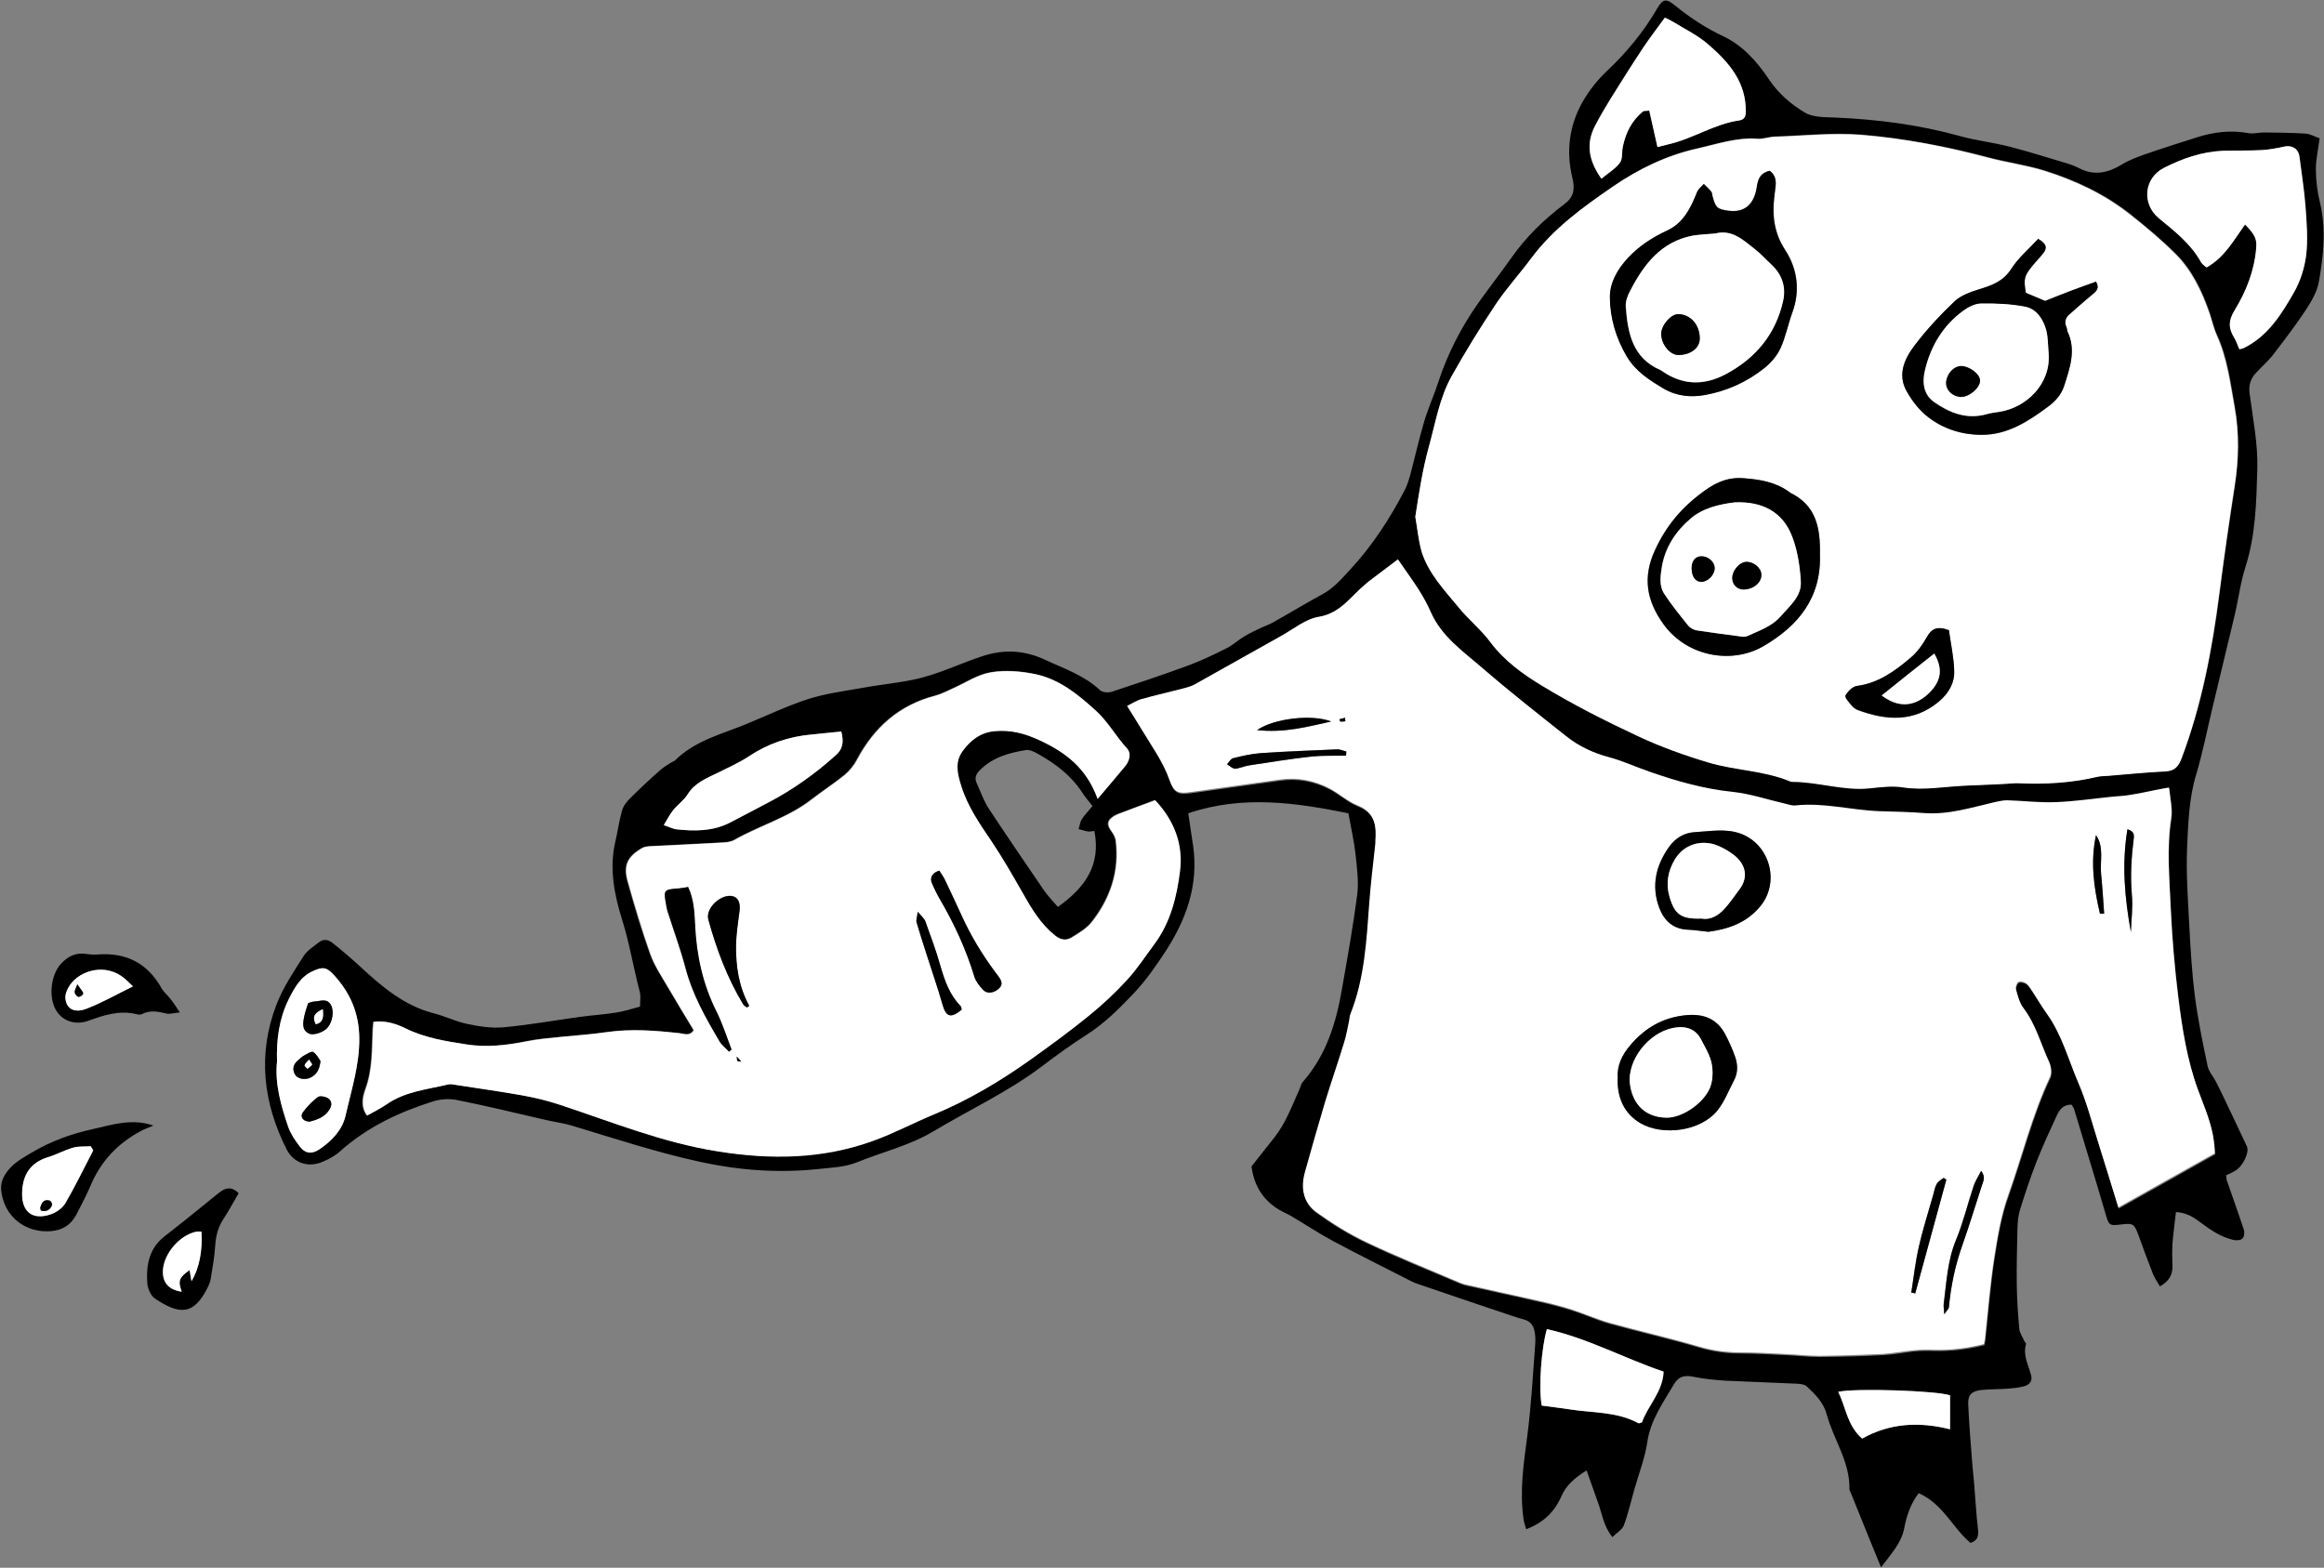 <?xml version="1.0" encoding="utf-8"?>
<!DOCTYPE svg PUBLIC "-//W3C//DTD SVG 1.1//EN" "http://www.w3.org/Graphics/SVG/1.1/DTD/svg11.dtd">
<svg artist="zl2017" version="1.1" id="zlIcon-piggy-e" xmlns="http://www.w3.org/2000/svg" xmlns:xlink="http://www.w3.org/1999/xlink" x="0px" y="0px"
	 width="1000px" height="674.7px" viewBox="0 0 1000 674.7" enable-background="new 0 0 1000 674.7" xml:space="preserve">
<rect x="0" y="0" width="1000" height="674.7" fill="#808080" stroke="none"/>
<path fill-rule="evenodd" clip-rule="evenodd" d="M511.3,350c0.8,5.2,1.4,9.7,2.1,14.1c2.4,16.8-3,31.7-12,45.5
	c-4,6.1-8.3,12.3-13.3,17.6c-6.3,6.7-12.9,13.3-20.8,18.3c-6.6,4.2-12.9,8.8-19.1,13.5c-14.6,11-31.1,18.6-46.6,27.9
	c-10.4,6.2-22.1,8.9-33.1,13.4c-5,2-10.9,2.2-16.4,2.8c-17.1,1.8-33.9,0.6-50.9-3.1c-18.8-4.1-36.9-10.1-55.2-15.6
	c-3.7-1.1-7.7-1.6-11.5-2.5c-12.6-2.9-25.2-6-37.9-8.5c-3.3-0.7-7.1-0.4-10.3,0.6c-14.6,4.6-28.4,11.1-40,21.5
	c-2.1,1.9-4.7,3.3-7.3,4.4c-6.3,2.8-12.6,0.7-15.7-5.3c-10.1-20.1-12.5-40.9-4.4-62.1c2.8-7.4,7.4-14.2,11.7-21
	c1.6-2.5,4.4-4.2,6.8-6.1c1.9-1.5,4.1-0.9,5.7,0.4c4,3.2,7.9,6.5,11.7,10c9.4,8.7,19,17,31.9,20.3c4.8,1.2,9.3,3.5,14.1,4.5
	c5.2,1.1,10.7,2,15.9,1.5c11-1,22-3,33-4.5c5.1-0.7,10.2-1,15.2-1.8c3.4-0.5,6.8-1.6,10.5-2.6c0-2.3,0.4-4.4-0.1-6.3
	c-2.7-10.3-4.4-20.8-7.6-31.1c-3.3-10.5-5.6-21.8-3-33.3c1.1-4.6,1.7-9.3,3-13.8c0.6-2,2.1-3.9,3.7-5.4c4.1-4.1,8.3-8,12.6-11.8
	c1.3-1.2,2.9-2.1,4.4-3.1c0.7-0.5,1.6-0.7,2.1-1.2c8.7-8.6,20.3-11.3,31.1-15.8c8.7-3.6,17.3-7.7,26.3-10.6
	c7.2-2.3,14.8-3.3,22.2-4.6c7.4-1.4,15-2.1,22.4-3.6c10.8-2.1,20.5-7.1,30.8-10.4c9.5-3,18.1-2.1,26.3,1.7
	c8.1,3.8,16.9,6.7,23.7,13.1c1,1,3.6,1.2,5.1,0.7c10.9-3.6,21.8-7.2,32.6-11.2c5.8-2.1,11.4-4.8,16.9-7.6c2.7-1.3,4.9-3.5,7.5-5
	c2.4-1.5,5.1-2.7,7.6-3.9c1.5-0.7,3.1-1.2,4.5-2c7.2-4,14.2-8.3,21.4-12.2c4.9-2.6,8.3-6.6,11.9-10.5c9.6-10.3,17.2-22,23.7-34.5
	c1-2,1.7-4.2,2.3-6.3c2-7.6,3.7-15.2,5.9-22.7c1.7-5.9,4.3-11.5,6.2-17.4c4-12.2,9.8-23.5,17.2-34c4.6-6.5,9.6-12.9,14.2-19.4
	c6.3-9,14.1-16.6,22.9-23.2c3.9-2.9,4.6-6.3,3.4-11.2c-2.8-11.4-1.4-22.6,4.4-32.8c2.7-4.7,6.2-9.2,10.2-13c8.6-8.1,16-17,21.9-27.2
	c2.5-4.2,3.9-4.3,7.7-1.2c6.4,5.2,13.2,9.7,20.7,13.2c8.6,4.1,14.7,11.1,19.9,18.9c4,5.9,9.4,10.5,15.3,14c3.6,2.1,8.7,1.9,13.2,2.1
	c18.2,0.8,36,3.1,53.6,8c6.9,1.9,14.1,2.7,21.1,4.5c8.3,2.1,16.6,4.8,24.8,7.2c2,0.6,3.9,1.4,5.7,2.3c6.5,3.2,12.3,1.6,18.1-1.9
	c2.9-1.8,6.2-3,9.5-4.2c7.4-2.6,14.9-4.9,22.3-7.3c7.4-2.4,14.8-3.3,22.5-1.9c2.1,0.4,4.4-0.3,6.6-0.3c6,0.1,12,0.1,17.9,0.5
	c2.1,0.1,4.2,1.4,6.1,2c-0.6,4.8-1.6,9.1-1.6,13.3c0,4.7,0.6,9.5,1.7,14.1c2.8,11.5,1.6,23-0.4,34.3c-0.7,4.1-3,8.1-5.3,11.7
	c-4.4,6.7-9.3,13.1-14.2,19.5c-2.2,2.9-5,5.3-7.5,8c-2.4,2.5-3.3,5.4-2.8,9c1.4,10.8,3.6,21.5,3.3,32.5c-0.4,14.2-0.7,28.3-5.1,42.1
	c-2.2,6.8-3,14-4.7,21c-3.1,13.2-6.4,26.4-9.5,39.6c-2.3,9.6-4.2,19.3-7,28.7c-3.1,10.2-3.4,20.7-3.9,31.1
	c-0.5,11.7,0.4,23.4,1,35.1c0.5,9.6,1.1,19.3,2.3,28.9c1.3,10.2,3.4,20.3,5.5,30.3c0.5,2.5,2.5,4.6,3.7,7c1.2,2.3,2.3,4.7,3.5,7.1
	c3.2,6.8,6.5,13.6,9.7,20.5c1.2,2.5-1.6,8.5-4.9,10.5c-1.2,0.7-2.5,1.3-4,2c0.1,1,0.1,1.8,0.4,2.5c2.4,7,4.9,13.9,7.2,20.9
	c0.4,1.1,0.2,3.1-0.6,3.8c-0.8,0.8-2.6,0.9-3.9,0.6c-5.3-1.2-9.7-4.2-14-7.4c-2.9-2.2-5.9-4.3-10.7-4.6c-0.5,4.8-1.2,9.2-1.5,13.6
	c-0.2,3.3-0.1,6.6,0,9.9c0,3.6-1.5,6.3-5.4,8.5c-1-1.8-2.2-3.4-2.9-5.1c-2.3-5.8-4.4-11.6-6.5-17.4c-1.7-4.4-2.2-4.7-6.8-4.2
	c-5.9,0.7-5.7,0.6-7.4-5.2c-4.3-14.8-8.9-29.5-13.3-44.3c-0.2-0.7-0.8-1.4-1.1-2c-3.5-0.1-5.1,2-6.3,4.5c-3.1,6.7-6.2,13.4-8.9,20.3
	c-2.6,6.7-4.9,13.6-7,20.4c-0.8,2.5-1,5.3-1.1,7.9c-0.2,8.2-0.4,16.4-0.3,24.5c0.1,6.4,0.5,12.7,1.1,19c0.2,1.8,1.5,3.6,2.3,5.4
	c0.2,0.4,0.7,0.8,0.6,1c-1.5,4.9,1.1,9.1,2.2,13.6c0.6,2.4-0.8,4-3.1,4.6c-2.2,0.6-4.4,0.8-6.7,1c-3.9,0.3-7.8,0.2-11.7,0.6
	c-4.1,0.5-5.7,2-5.6,6c0.4,8.8,1.1,17.5,1.8,26.2c0.2,2.5,0.5,4.9,0.7,7.4c0.6,6.8,0.9,13.5,1.7,20.2c0.3,2.8,0.1,4.9-3.2,6
	c-7.7-6.4-11.8-16.8-22.3-21.4c-3.4,4.4-5.2,9.6-6.2,15c-1.3,6.6-5.6,11-10,16.9c-2-4.8-3.5-8.5-5-12.2c-2.6-6.4-5.2-12.9-7.8-19.3
	c-0.3-0.8-0.8-1.5-0.8-2.3c0.2-11.7-6.9-21.3-9.8-32.1c-1.4-5.1-4.9-8.5-8.5-11.9c-0.9-0.9-2.6-1.1-3.9-1.2
	c-10.3-0.5-20.5-0.8-30.8-1.3c-4.9-0.3-9.9-0.8-14.7-1.8c-3.6-0.7-6.1,0.3-7.8,3.3c-4.7,8-10.1,15.4-11.5,25
	c-1,6.8-3.6,13.4-5.5,20.1c-1.5,5.3-2.7,10.6-4.6,15.7c-0.7,1.8-3,3.1-4.9,5c-3.8-4.7-4.4-9.9-6.1-14.6c-1.6-4.6-3.2-9.1-5-14.1
	c-5.1,3.2-8.7,6.3-10.8,11c-2.9,6.7-7.7,11.5-15.2,14.3c-0.4-1.5-0.9-2.8-1.1-4.1c-1.8-12.2,0-24.1,1.6-36.2
	c1.7-13.1,2.4-26.2,3.4-39.4c0.1-1.6,0.1-3.3-0.2-4.9c-0.4-2.8-1.7-4.9-4.8-5.7c-3.2-0.8-6.3-2-9.4-3c-11.9-4-23.8-8-35.7-12.1
	c-1.2-0.4-2.3-0.8-3.4-1.4c-11.2-5.7-22.4-11.3-33.5-17.2c-6.1-3.3-12-7.2-17.9-10.7c-2.3-1.3-4.8-2.3-6.9-3.8
	c-6-4.2-9.3-10.1-10.3-17.6c3.2-4,6.4-8.2,9.8-12.4c4.9-6.2,7.6-13.6,10.8-20.7c0.5-1.1,0.7-2.4,1.5-3.3
	c10-11.4,14.3-25.2,16.8-39.8c2.4-13.5,4.8-27.1,6.6-40.7c0.7-5.6-0.1-11.5-0.7-17.2c-0.6-5.7-1.9-11.3-3.1-17.9
	C557.4,345.4,534.6,342.1,511.3,350z M485,303.8c2.6,4.2,4.7,7.5,6.6,10.8c4.2,7,9,13.7,11.8,21.5c1.8,5.2,3.5,6,8.9,5.3
	c12.8-1.8,25.7-3.6,38.5-5.4c7.6-1.1,14.8,0.3,21.5,3.8c4.2,2.2,7.8,5.6,12.1,7.3c7.5,3,8,8.8,7.6,15.4c0,0.6-0.1,1.2-0.1,1.9
	c-0.8,8.2-1.8,16.3-2.5,24.5c-1.2,16.2-2,32.5-8.1,47.9c-0.4,0.9-0.4,2-0.6,3c-0.7,3.2-1.2,6.4-2.2,9.5c-2.6,8.4-5.5,16.8-8.1,25.3
	c-3,10-5.9,20.2-8.7,30.3c-1.9,6.7-0.8,13,4.8,17.1c6.8,4.9,14,9.4,21.6,13c13.2,6.3,26.7,11.7,40.1,17.4c0.8,0.3,1.5,0.6,2.3,0.8
	c10.6,2.4,21.3,4.6,31.9,7.1c4.6,1,9.2,2.2,13.7,3.6c5.7,1.8,11.1,4.3,16.8,5.9c12.7,3.5,25.5,6.4,38.1,10.1c6,1.8,12,2.6,18.2,2.6
	c6.4,0,12.7,0.4,19.1,0.7c4.9,0.2,9.8,0.8,14.7,0.8c9.1-0.1,18.1-0.3,27.2-0.8c4.5-0.2,9-1.1,13.5-1.6c2.8-0.3,5.6-0.3,8.5-0.2
	c7.4,0.2,14.6-0.7,21.7-2.5c0.3-1.4,0.5-2.2,0.5-3c1.2-11.3,2.1-22.6,3.8-33.8c1.4-9.3,3-18.8,6.2-27.6c6-16.8,10.2-34.3,17.9-50.6
	c0.8-1.7,0.4-4.6-0.4-6.4c-3.6-7.8-5.7-16.3-11.1-23.3c-1.7-2.2-2.4-5.2-3.2-8c-0.3-0.9,0.3-2.6,1-3.1c0.7-0.5,2.3-0.1,3.2,0.4
	c1,0.6,1.7,1.8,2.4,2.8c2.2,3.4,4.3,6.9,6.7,10.3c6.6,9.1,9.4,20,13.7,30.1c3.3,7.7,5.5,15.9,8,24c3.1,9.7,6,19.5,9.1,29.4
	c14-7.9,27.7-15.5,41.5-23.3c-0.1-1.6-0.2-3.3-0.4-4.9c-0.9-7.9-4.1-15-6.8-22.3c-4.8-13-6.9-26.7-8.6-40.3
	c-1.6-12.4-2.6-25-3.2-37.5c-0.6-13.1-1.9-26.3,0.2-39.4c0.6-4.1-0.5-8.4-0.9-13c-2.2,0.4-3.6,0.6-4.9,0.9c-4,0.8-8,1.6-12,2.3
	c-2.6,0.4-5.3,0.5-7.9,0.8c-8,0.8-15.9,2-23.9,2.3c-6.9,0.2-13.9-0.6-20.9-0.8c-1.8-0.1-3.6,0.4-5.4,0.8c-10,2.3-19.8,5.5-30.4,4.7
	c-6.3-0.5-12.7-0.6-19-0.8c-12.1-0.3-24-3.8-36.2-2.5c-1.6,0.2-3.2-0.5-4.8-0.8c-7.4-1.7-14.7-4.3-22.2-5
	c-12.4-1.3-24.2-4.7-35.9-8.7c-5.8-2-11.4-4.7-17.3-6.2c-6.9-1.8-13.1-4.7-18.6-9.1c-12.1-9.6-24.2-19.2-35.9-29.2
	c-8.3-7.2-17.7-13.6-22.4-24.3c-1.5-3.4-3.4-6.6-5.3-9.8c-2.7-4.3-5.7-8.4-8.8-12.8c-4.5,3.4-8.6,6.5-12.7,9.6
	c-0.5,0.4-0.9,0.8-1.4,1.2c-6.2,5.1-10.5,12.3-19.8,13.9c-5.8,1-11,5.3-16.4,8.3c-12.4,6.9-24.7,13.9-37.1,20.8
	c-1.2,0.7-2.7,1.1-4,1.5c-6.4,1.6-12.8,3.1-19.1,4.9C489,301.6,487.1,302.8,485,303.8z M609,222.4c0.9,5,1.3,10.1,2.9,14.9
	c3.1,9.3,9.9,16.4,15.9,23.9c4.3,5.2,9.7,9.6,13.7,15c5.9,8,13.9,13.6,22,18.6c13.3,8.1,27.3,15.1,41.4,21.8
	c9.8,4.6,20.1,8.3,30.5,11.4c11.4,3.4,23.6,3.4,34.8,8c0.4,0.2,0.8,0.3,1.2,0.3c11.1,0,21.9,3.9,33.1,2.8c4.9-0.5,9.9-1.1,14.7-0.4
	c8.7,1.4,17.1-0.3,25.6-0.7c2.3-0.1,4.5-0.2,6.8-0.3c3.7-0.1,7.3-0.3,11-0.5c2.1-0.1,4.1-0.4,6.2-0.3c11.2,0.5,22.2,0,33.1-2.6
	c1.8-0.4,3.7-0.4,5.5-0.6c8.2-0.7,16.4-1.4,24.6-1.9c3.9-0.2,5.5-2.1,6.9-5.7c8.6-22.9,13.1-46.7,16.2-70.8
	c2-15.5,4.2-30.9,6.6-46.3c1.7-11.3,2-22.7,0-33.8c-1.9-10.4-3.1-21.2-7.7-31.1c-1.4-3-2.1-6.2-3.1-9.4c-3.2-9.4-7.5-18.4-14.6-25.5
	c-6.1-6.1-12.8-11.6-19.5-17c-11.1-8.8-23.7-14.7-37.1-18.9c-7.8-2.4-16.1-3.5-24-5.6c-17.9-4.7-36-8.2-54.5-9.8
	c-12.6-1-25,0.4-37.5,0.8c-2.5,0.1-4.9,1-7.3,0.9c-9-0.7-17.5,2.3-26,4.2c-13.1,2.9-25.1,8.7-36.3,16.4c-12.9,8.9-25.5,18-35,30.7
	c-5,6.7-10.8,13-15.4,20c-6.7,10.1-13.1,20.4-19,31c-5.1,9.2-6.9,19.7-9.6,29.8C612.2,201.9,610.7,212,609,222.4z M472.3,343.8
	c4.6-5.5,8.4-9.8,11.8-14.4c1.6-2.1,2.7-5.1,0.5-7.5c-4.8-5.3-8.2-11.5-13.6-16.4c-7.6-6.9-15.5-13.2-25.5-15.4
	c-6.3-1.4-13.2-1.9-19.5-0.8c-5.7,1-10.9,4.6-16.4,7c-2.4,1.1-4.8,2.3-7.3,3c-15.5,4-26.3,13.6-33.7,27.5c-1.3,2.5-3.1,4.8-5.3,6.6
	c-4.6,3.8-9.6,7-14.3,10.6c-10,7.8-22.4,11.2-33.2,17.4c-1.4,0.8-3.2,1-4.8,1.1c-10.5,0.6-20.9,1-31.4,1.6c-1.2,0.1-2.5,0.2-3.5,0.8
	c-6.3,3.7-8.1,7.4-6.2,14.4c2.9,10.5,6,20.9,9.7,31.2c1.7,4.8,4.6,9.1,7.2,13.6c3.8,6.5,7.7,12.9,11.5,19.2c-1.8,2.7-4,1.5-5.9,1.3
	c-10.5-1.1-20.9-2-31.4-0.5c-6.7,1-13.5,1.4-20.2,2.1c-4.7,0.5-9.4,0.8-14.1,1.8c-8.7,1.8-17.3,2.8-26.2,1.4
	c-9-1.4-17.9-2.8-26.2-6.9c-4.1-2-8.7-3.5-13.8-2.8c-0.1,1.3-0.2,2.3-0.3,3.3c-0.4,8.6,0,17.2-3.1,25.5c-1.2,3.3-2.3,7.5,0.6,11.5
	c2.9-1.7,5.7-3,8.2-4.7c8.1-5.7,17.6-6.5,26.8-8.7c1-0.2,2.1,0,3.1,0.2c9.6,1.5,19.1,2.8,28.6,4.5c5.7,1,11.3,2.4,16.7,4.2
	c22.2,7.4,44,16.2,67.4,19.9c22.8,3.6,45.1,3.3,66.9-4.5c8.9-3.2,17.3-7.7,26-11.3c14.9-6.1,28.7-14.3,41.8-23.7
	c8.5-6,16.9-12.2,25-18.8c5.9-4.8,11.5-10,16.6-15.6c4.3-4.7,7.7-10.1,11.6-15.2c7.1-9.4,9.8-20.4,11.1-31.7
	c1.4-11.6-2.7-21.8-10.7-30.3c-5.1,1.9-10.3,3.9-15.5,5.8c-1,0.4-1.9,0.8-2.7,1.4c-2.5,1.7-2.5,3.6-0.6,6.1c0.9,1.2,1.8,2.6,1.9,4.1
	c1.7,13.1-2.3,24.8-10.3,35c-2.2,2.8-5.6,4.8-8.7,6.7c-2.4,1.5-4.7,1.1-7.3-1c-6.1-4.9-9.9-11.4-13.7-18
	c-4.3-7.7-8.7-15.4-13.7-22.7c-5.1-7.5-10.2-14.9-12.9-23.7c-1.6-5-2.8-10,0.6-14.8c3.4-4.7,7.6-8,13.6-8.6c7-0.7,13.1,0.9,19.6,3.9
	C458.5,323.7,467.5,330.4,472.3,343.8z M963.6,150.3c1.1-0.3,1.5-0.3,1.9-0.5c10.4-5.1,16.2-14.4,21.6-23.9
	c2.8-4.9,4.6-10.7,5.3-16.2c0.8-6.9,0.2-13.9-0.3-20.9c-0.5-7.1-1.7-14.3-2.6-21.4c-0.4-3.4-3.1-5-6.6-4.3c-3.2,0.7-6.4,1.3-9.6,1.5
	c-5.5,0.3-11.1,0.1-16.7,0.3c-9,0.3-17.4,3.2-25.3,7.3c-8.7,4.4-9.6,15.6-2.3,21.7c6.8,5.6,13.8,11,18.2,19c0.5,0.8,1.4,1.4,2.3,2.2
	c7.7-4.2,11.7-11.8,16.6-18.5c4.3,4.4,5.1,6.2,4.8,10.3c-0.8,9.6-4.3,18.5-9.2,26.5c-2.7,4.5-2.8,7.6-0.4,11.7
	C962.2,146.6,962.8,148.4,963.6,150.3z M713.2,63.3c2.3-0.6,3.7-1,5-1.3c10.4-2.5,19.5-8.7,30.2-10.2c2-0.3,2.7-1.7,2.7-3.5
	c0.3-13-7.4-21.7-16.4-29.4c-4.3-3.7-9.6-6.2-14.5-9.3c-1.2-0.7-2.4-1.2-3.9-2c-3.3,4.6-6.6,8.8-9.5,13.2
	c-4.7,7.2-9.3,14.5-13.9,21.8c-2.4,3.8-4.7,7.7-6.7,11.7c-3.9,7.7-2.6,14.9,2.8,22.6c2.9-2.4,6-4.2,7.9-6.8c1.3-1.7,0.8-4.6,1.3-6.9
	c1.2-6,3.9-11.2,8.6-15.2c0.5-0.4,1.5-0.3,2.8-0.4C710.8,52.7,711.9,57.6,713.2,63.3z M470.1,346.9c-1.7-2.2-3.3-4-4.6-6.1
	c-4.7-7.1-11.2-12-18.4-16.1c-1.7-1-4-2.2-5.7-1.9c-7.4,1.2-14.5,3.2-19.9,8.8c-1.7,1.7-2.2,3.4-1.2,5.5c1.7,3.7,3,7.7,5.3,11.1
	c7.7,11.7,15.6,23.2,23.5,34.8c1.8,2.6,4.1,5,6.1,7.3c11.7-8.3,18.6-18,15.7-32.7c-1.3,0.1-2.1,0.4-2.9,0.2c-1.3-0.2-2.6-0.7-3.9-1
	c0.5-1.4,0.6-3,1.4-4.2C466.7,350.7,468.4,348.9,470.1,346.9z M119.2,456.8c-1,9.6,1.7,18.9,4.8,28.1c1,3,3,5.9,5,8.5
	c2.4,3.1,5.3,3.3,8.6,1.1c5.3-3.6,9.7-8.3,11.1-14.4c2.4-11,6-21.7,5.9-33.3c-0.1-11-4.1-19.9-11.4-27.7c-2.7-2.9-4.5-3-8.3-1.3
	c-5.5,2.4-8.2,7.3-10.7,12.3C120.1,438.5,118.9,447.4,119.2,456.8z M362,314.8c-4.6,0.5-8.6,0.9-12.7,1.3c-9.8,0.9-18.8,3.9-27,9.4
	c-4,2.7-8.6,4.7-13,6.9c-4.9,2.5-10.2,4.3-13.3,9.4c-1.6,2.6-4.3,4.4-6.2,6.8c-1.5,1.8-2.5,4-4.1,6.5c2.4,0.8,3.9,1.6,5.4,1.8
	c7.8,0.9,15.6,0.9,22.9-2.8c5.5-2.8,10.9-5.7,16.4-8.6c10.6-5.5,20.3-12.4,29.2-20.4C362.5,322.5,363.2,319.5,362,314.8z
	 M663.4,604.9c4.2,0.6,8.1,1,11.9,1.6c10,1.6,20.5,0.9,29.8,6c0.3,0.1,0.8-0.2,1.5-0.4c2.5-7.2,8.9-13,9.3-21.8
	c-17-5.7-32.7-14.4-50.2-18.3C663.2,580.1,662,597.5,663.4,604.9z M839.1,600.5c-5.6-2-40.9-3.2-48.2-1.5
	c3.4,6.7,3.9,14.5,10.3,20.1c11.8-6.6,24.4-7.4,37.8-4C839.1,609.7,839.1,605.1,839.1,600.5z"/>
<path fill-rule="evenodd" clip-rule="evenodd" d="M66,484.4c-1.8,0.8-3.7,1.4-5.5,2.4c-9.7,5.2-16.9,12.7-21.3,22.9
	c-1.9,4.5-4.2,8.9-6.5,13.3c-2.2,4-5.6,6.3-10.4,6.8c-11.3,1.1-20.6-6.2-21.8-17.6c-0.4-4,1.7-7.3,4.2-9.9c2.5-2.6,5.8-4.4,9-6.3
	c8.2-4.9,17.1-8.1,26.3-10.1C48.4,484,56.9,481.2,66,484.4z M40.1,495.1c-0.3-0.6-0.7-1.2-1-1.8c-2.5,0.2-5.2-0.1-7.5,0.6
	c-3.7,1.1-7.2,3-10.9,4.1c-7.5,2.3-10.9,7.4-11.1,15.1c-0.3,8.1,4.2,12.1,12,9.6c2.5-0.8,5.3-2.7,6.6-4.9
	C32.5,510.4,36.2,502.7,40.1,495.1z"/>
<path fill-rule="evenodd" clip-rule="evenodd" d="M77.4,435.7c-2.9,0.3-4.4,0.8-5.7,0.5c-3.7-0.9-7.2-1.6-10.8,0.3
	c-0.6,0.3-1.6,0.1-2.4-0.1c-7.2-1.7-13.9,0.5-20.5,2.9c-5.8,2.1-11.8,0-14.4-5.5c-2.7-5.8-1.5-14.6,2.7-19.1c2.8-3,6.1-4.8,10.4-4.2
	c1.6,0.2,3.3,0.4,4.9,0.3c12.6-1.1,22,3.7,28.1,14.8c0.9,1.5,2.4,2.7,3.5,4.1C74.5,431.3,75.5,432.9,77.4,435.7z M57.2,424.5
	c-1.7-1.6-3.2-3.2-5-4.5c-8.2-5.6-19.3-1.8-22.9,5.4c-0.6,1.2-1.1,2.7-1.1,4c0.3,4.6,3.6,6.8,9.1,4.7
	C44,431.5,50.3,427.8,57.2,424.5z"/>
<path fill-rule="evenodd" clip-rule="evenodd" d="M102.7,513.5c-2.2,3.7-4.2,7.5-6.5,11c-2.4,3.6-3.3,7.3-3.6,11.6
	c-0.3,4.9-1.2,9.7-2,14.6c-0.2,1-0.6,2-1,2.9c-6.2,12.8-12.5,12.2-23,5.2c-1.7-1.2-3-4.1-3.2-6.4c-0.6-7.8,0.7-15.2,7.5-20.4
	c5.8-4.5,11.6-9.2,17.3-13.8c2.1-1.7,4.1-3.4,6.2-5C97.2,510.9,99.9,510.7,102.7,513.5z M78.2,555.9c-1.7-4.7-1.2-6.1,3.4-9.4
	c0.3,1.6,0.5,3,0.8,4.8c3.3-5.4,4.8-13,4.3-21.3c-0.8,0-1.5-0.1-2.3,0c-7.2,1.5-13.9,9.4-14.3,16.7C69.9,551.9,72.5,555,78.2,555.9z
	"/>
<path fill-rule="evenodd" clip-rule="evenodd" fill="#FFFFFF" d="M485,303.8c2.1-1,3.9-2.3,6-2.9c6.3-1.8,12.7-3.2,19.1-4.9
	c1.4-0.4,2.8-0.8,4-1.5c12.4-6.9,24.7-13.9,37.1-20.8c5.4-3,10.6-7.4,16.4-8.3c9.3-1.6,13.6-8.8,19.8-13.9c0.5-0.4,0.9-0.8,1.4-1.2
	c4.1-3.1,8.2-6.2,12.7-9.6c3,4.4,6,8.5,8.8,12.8c2,3.1,3.8,6.4,5.3,9.8c4.7,10.7,14.1,17.1,22.4,24.3c11.7,10.1,23.8,19.6,35.9,29.2
	c5.5,4.4,11.8,7.3,18.6,9.1c5.9,1.6,11.5,4.2,17.3,6.2c11.7,4.1,23.4,7.4,35.9,8.7c7.5,0.8,14.8,3.3,22.2,5c1.6,0.4,3.3,1,4.8,0.8
	c12.2-1.3,24.1,2.1,36.2,2.5c6.3,0.2,12.7,0.3,19,0.8c10.6,0.8,20.4-2.4,30.4-4.7c1.8-0.4,3.6-0.8,5.4-0.8c7,0.2,13.9,1.1,20.9,0.8
	c8-0.3,16-1.5,23.9-2.3c2.6-0.3,5.3-0.3,7.9-0.8c4-0.6,8-1.5,12-2.3c1.4-0.3,2.8-0.5,4.9-0.9c0.4,4.6,1.5,8.9,0.9,13
	c-2,13.2-0.7,26.3-0.2,39.4c0.6,12.5,1.7,25.1,3.2,37.5c1.7,13.7,3.8,27.3,8.6,40.3c2.7,7.3,5.9,14.5,6.8,22.3
	c0.2,1.6,0.3,3.2,0.4,4.9c-13.9,7.8-27.5,15.4-41.5,23.3c-3.1-9.9-6-19.7-9.1-29.4c-2.5-8-4.7-16.3-8-24c-4.4-10.1-7.2-21-13.7-30.1
	c-2.4-3.3-4.4-6.9-6.7-10.3c-0.7-1-1.4-2.2-2.4-2.8c-0.9-0.5-2.5-0.9-3.2-0.4c-0.7,0.5-1.2,2.2-1,3.1c0.8,2.8,1.5,5.8,3.2,8
	c5.3,7,7.5,15.5,11.1,23.3c0.8,1.8,1.2,4.7,0.4,6.4c-7.7,16.3-11.9,33.7-17.9,50.6c-3.2,8.8-4.7,18.3-6.2,27.6
	c-1.7,11.2-2.6,22.5-3.8,33.8c-0.1,0.8-0.3,1.6-0.5,3c-7.1,1.8-14.3,2.7-21.7,2.5c-2.8-0.1-5.7-0.1-8.5,0.2c-4.5,0.4-9,1.3-13.5,1.6
	c-9,0.4-18.1,0.7-27.2,0.8c-4.9,0-9.8-0.6-14.7-0.8c-6.4-0.3-12.7-0.7-19.1-0.7c-6.2,0-12.2-0.8-18.2-2.6
	c-12.6-3.7-25.4-6.6-38.1-10.1c-5.7-1.6-11.2-4.1-16.8-5.9c-4.5-1.4-9.1-2.6-13.7-3.6c-10.6-2.4-21.3-4.7-31.9-7.1
	c-0.8-0.2-1.6-0.5-2.3-0.8c-13.4-5.7-27-11.2-40.1-17.4c-7.6-3.6-14.8-8.1-21.6-13c-5.6-4.1-6.7-10.4-4.8-17.1
	c2.8-10.1,5.7-20.2,8.7-30.3c2.6-8.5,5.5-16.8,8.1-25.3c1-3.1,1.5-6.3,2.2-9.5c0.2-1,0.2-2.1,0.6-3c6.1-15.4,6.9-31.7,8.1-47.9
	c0.6-8.2,1.6-16.3,2.5-24.5c0.1-0.6,0.1-1.2,0.1-1.9c0.5-6.6-0.1-12.4-7.6-15.4c-4.3-1.7-8-5.1-12.1-7.3c-6.7-3.5-13.9-4.9-21.5-3.8
	c-12.8,1.8-25.7,3.6-38.5,5.4c-5.3,0.7-7,0-8.9-5.3c-2.7-7.9-7.6-14.5-11.8-21.5C489.7,311.3,487.7,308.1,485,303.8z M735.1,401
	c8-1.1,16.4-3.5,22.6-11.4c8.3-10.5,3.5-26.7-9.3-31c-6.3-2.1-12.6-0.9-18.9-0.5c-5,0.3-8.7,2.7-11.4,6.4
	c-5.7,7.9-7.7,16.8-4.2,26.2c2.1,5.5,6,9.2,12.4,9.4C728.9,400.2,731.3,400.6,735.1,401z M696.1,463.9c-0.4,8.7,3,15.6,10,19.6
	c9.3,5.3,25.5,3.5,32.9-5.6c3-3.8,4.8-8.5,7.1-12.9c1.7-3.3,1.7-6.8,0.5-10.2c-1.2-3.3-2.6-6.5-4.2-9.6c-3.6-6.9-9.3-9.1-17-8.3
	c-9.8,1-17.4,5.4-23.8,12.8C697.9,454,695.8,458.6,696.1,463.9z M579.2,325.2c0-0.6,0-1.2,0.1-1.8c-1.3-0.3-2.7-0.9-4-0.9
	c-10.9,0.4-21.7,0.8-32.6,1.6c-4.1,0.3-8.1,1.2-12.1,2.2c-1,0.2-1.7,1.7-2.6,2.6c1.1,0.7,2.3,1.9,3.4,1.9c2-0.1,4-1.1,6-1.4
	c8.9-1.3,17.8-2.8,26.7-3.8C569.1,325,574.2,325.3,579.2,325.2z M836.6,565.6c1.3-1.8,1.8-2.3,1.9-2.8c0.9-9.2,2.7-18.2,5.8-26.9
	c3-8.5,5.6-17.1,8.4-25.7c0.6-1.8,1.7-3.7-0.3-6.3c-1.3,2.5-2.5,4.4-3.2,6.4c-2.6,7.7-4.5,15.8-7.6,23.3c-3.7,8.9-4.1,18.3-5.3,27.6
	C836.2,562.2,836.5,563.2,836.6,565.6z M822.4,556.3c0.6,0.1,1.1,0.2,1.7,0.2c4.5-16.3,8.9-32.7,13.4-49c-0.4-0.2-0.8-0.4-1.2-0.7
	c-1,0.8-2.3,1.5-2.9,2.5c-0.8,1.4-1.1,3.1-1.5,4.6c-2.1,7.5-4.5,14.9-6.2,22.4C824.1,542.9,823.4,549.6,822.4,556.3z M916.9,401.1
	c0.2-5.3,0.9-10.7,0.5-15.9c-0.7-8.2-0.3-16.2,0.8-24.3c0.2-1.6,0.1-3.2-2.7-4C912.9,372,914.2,386.6,916.9,401.1z M540.9,314.2
	c11.9,1.3,21.9-1.5,31.9-3.7C564.7,307.3,548.3,309.1,540.9,314.2z M903.6,393.2c0.6,0,1.2,0,1.8,0c-0.4-5.6-0.8-11.3-1.3-16.9
	c-0.6-5.6,1.4-11.6-2.2-16.9C899.4,370.9,900.9,382.1,903.6,393.2z M578.9,310.4c0-0.5-0.1-1-0.1-1.5c-0.8,0.2-1.6,0.4-2.4,0.6
	c0.1,0.3,0.2,1,0.3,1C577.4,310.6,578.1,310.5,578.9,310.4z"/>
<path fill-rule="evenodd" clip-rule="evenodd" fill="#FFFFFF" d="M609,222.4c1.6-10.4,3.1-20.5,5.9-30.5c2.8-10.1,4.5-20.6,9.6-29.8
	c5.9-10.6,12.3-20.9,19-31c4.7-7,10.4-13.2,15.4-20c9.5-12.7,22-21.8,35-30.7c11.2-7.7,23.3-13.5,36.3-16.4c8.5-1.9,17-4.9,26-4.2
	c2.4,0.2,4.9-0.8,7.3-0.9c12.5-0.4,24.9-1.8,37.5-0.8c18.5,1.5,36.6,5,54.5,9.8c8,2.1,16.2,3.2,24,5.6c13.4,4.2,26,10.1,37.1,18.9
	c6.8,5.3,13.4,10.9,19.5,17c7.1,7.1,11.3,16.1,14.6,25.5c1.1,3.1,1.8,6.4,3.1,9.4c4.5,9.9,5.8,20.7,7.7,31.1c2,11,1.8,22.5,0,33.8
	c-2.4,15.4-4.6,30.9-6.6,46.3c-3.1,24.1-7.6,47.9-16.2,70.8c-1.3,3.5-2.9,5.5-6.9,5.7c-8.2,0.4-16.4,1.2-24.6,1.9
	c-1.8,0.1-3.7,0.1-5.5,0.6c-10.9,2.5-22,3.1-33.1,2.6c-2-0.1-4.1,0.2-6.2,0.3c-3.7,0.2-7.3,0.3-11,0.5c-2.3,0.1-4.5,0.1-6.8,0.3
	c-8.5,0.4-16.9,2-25.6,0.7c-4.8-0.8-9.8-0.1-14.7,0.4c-11.2,1.1-22-2.8-33.1-2.8c-0.4,0-0.8-0.1-1.2-0.3c-11.2-4.6-23.4-4.6-34.8-8
	c-10.4-3.1-20.7-6.8-30.5-11.4c-14.1-6.6-28.1-13.7-41.4-21.8c-8.1-4.9-16-10.6-22-18.6c-4-5.4-9.5-9.8-13.7-15
	c-6.1-7.4-12.9-14.5-15.9-23.9C610.3,232.5,609.9,227.4,609,222.4z M761.5,73.5c-3.5,0.8-4.9,2.9-5.4,6.4
	c-1.1,8.2-5.5,11.7-12.5,10.7c-4.7-0.7-5.4-1.3-6.7-6.4c-0.2-0.6-0.2-1.3-0.5-1.8c-1-1.2-2.1-2.2-3.2-3.3c-1,1.1-2.4,2.1-2.9,3.5
	c-2.6,6.8-5.9,13.3-12.8,16.5c-6.4,3-12.2,6.8-17,11.9c-4.4,4.8-7.8,10.7-7.7,17c0.1,8.8,2.6,17.4,7.2,25.2c3.8,6.5,9.8,10.3,16,14
	c5.7,3.4,11.8,3.8,17.8,2.7c9.4-1.7,18.1-5.6,25.5-11.6c2.8-2.2,5.4-5.3,6.9-8.5c2.2-4.8,3.2-10.2,5-15.1c3.6-9.6,2.3-19.1-3-27.2
	c-4.7-7.3-5.6-14.6-4.7-22.6c0.2-1.6,0.4-3.3,0.6-4.9C764.3,77.5,763.8,75.2,761.5,73.5z M877,102.8c-3.9,4.3-8.5,8.1-11.5,12.9
	c-3.5,5.5-8.4,7.2-14,8.9c-3.7,1.1-7.7,2.5-10.4,5.1c-6.1,5.8-11.9,12-17,18.7c-4.5,5.8-7.8,12.7-3.7,20c2.4,4.2,5.5,8.3,9.3,11.2
	c6.6,5.1,14.6,7.6,23,7.6c11.1,0,19.9-5.7,28.4-12c3.3-2.4,5.9-5.3,7.1-9.1c2.4-7.6,5.2-15.3,1.4-23.4c-0.3-0.5-0.2-1.3-0.4-1.8
	c-1-2.2-0.6-4,1.2-5.5c3.2-2.8,6.4-5.7,9.7-8.4c1.9-1.5,3.5-2.8,1.8-5.7c-3.8,1.4-7.4,2.6-11,4c-3.6,1.4-7.3,2.8-10.9,4.3
	c-2.8-1.2-5.6-2.4-8.3-3.5c-1-6-0.8-7.2,2.8-11.6c1.6-1.9,3.3-3.7,4.8-5.6C880.7,106.9,880.8,105,877,102.8z M783.1,238.4
	c0.2-10.9-1.5-20.9-12.8-26.3c-0.2-0.1-0.3-0.3-0.5-0.4c-5.9-4.3-12.8-5.4-19.7-5.9c-5.8-0.5-11,1.3-16.3,5.1
	c-9.8,6.9-16.9,15.2-21.8,26c-5.3,11.5-3.6,21.6,3.7,31.7c10,13.9,29.2,17.4,42.8,9.6C773.8,269.4,783.8,257.2,783.1,238.4z
	 M838.6,271.2c-5-1.8-7.5-0.6-9.6,3.1c-1.7,3.2-4,6.3-6.8,8.7c-6.8,5.8-14,11.1-23.4,12.3c-1.8,0.2-3.8,2.3-4.8,4.1
	c-0.4,0.7,1.5,2.9,2.6,4.2c0.8,0.9,1.8,1.7,2.9,2.1c12.2,4.5,23.9,5.3,34.7-3.7c4.2-3.5,6.8-7.9,6.6-13.2
	C840.7,282.8,839.4,276.9,838.6,271.2z"/>
<path fill-rule="evenodd" clip-rule="evenodd" fill="#FFFFFF" d="M472.3,343.8c-4.8-13.3-13.8-20-24.9-25.2
	c-6.4-3-12.6-4.6-19.6-3.9c-6,0.6-10.3,4-13.6,8.6c-3.4,4.7-2.2,9.7-0.6,14.8c2.7,8.8,7.8,16.2,12.9,23.7c4.9,7.3,9.3,15,13.7,22.7
	c3.8,6.7,7.6,13.1,13.7,18c2.5,2.1,4.9,2.4,7.3,1c3.1-1.9,6.5-3.9,8.7-6.7c8-10.2,11.9-21.9,10.3-35c-0.2-1.4-1.1-2.9-1.9-4.1
	c-1.9-2.6-1.8-4.4,0.6-6.1c0.8-0.6,1.8-1,2.7-1.4c5.2-2,10.3-3.9,15.5-5.8c8,8.5,12.1,18.7,10.7,30.3c-1.4,11.3-4.1,22.3-11.1,31.7
	c-3.8,5.1-7.3,10.5-11.6,15.2c-5.1,5.6-10.7,10.8-16.6,15.6c-8.1,6.6-16.5,12.7-25,18.8c-13.1,9.3-26.8,17.5-41.8,23.7
	c-8.7,3.6-17.1,8.1-26,11.3c-21.8,7.9-44.1,8.2-66.9,4.5c-23.4-3.7-45.1-12.5-67.4-19.9c-5.4-1.8-11.1-3.2-16.7-4.2
	c-9.5-1.7-19.1-3-28.6-4.5c-1-0.2-2.1-0.4-3.1-0.2c-9.2,2.2-18.7,3-26.8,8.7c-2.5,1.7-5.3,3.1-8.2,4.7c-2.9-4.1-1.7-8.3-0.6-11.5
	c3-8.4,2.7-17,3.1-25.5c0-1,0.2-2,0.3-3.3c5.1-0.7,9.7,0.8,13.8,2.8c8.3,4.1,17.2,5.5,26.2,6.9c8.8,1.4,17.5,0.3,26.2-1.4
	c4.6-0.9,9.4-1.3,14.1-1.8c6.7-0.7,13.5-1.1,20.2-2.1c10.5-1.5,20.9-0.7,31.4,0.5c1.9,0.2,4.1,1.4,5.9-1.3
	c-3.8-6.3-7.7-12.7-11.5-19.2c-2.6-4.4-5.5-8.8-7.2-13.6c-3.6-10.3-6.7-20.7-9.7-31.2c-2-7-0.1-10.7,6.2-14.4c1-0.6,2.3-0.7,3.5-0.8
	c10.5-0.5,20.9-1,31.4-1.6c1.6-0.1,3.4-0.3,4.8-1.1c10.9-6.2,23.2-9.6,33.2-17.4c4.7-3.7,9.7-6.9,14.3-10.6c2.1-1.8,4-4.1,5.3-6.6
	c7.4-13.9,18.2-23.5,33.7-27.5c2.5-0.7,4.9-1.9,7.3-3c5.4-2.4,10.7-6,16.4-7c6.3-1.1,13.2-0.5,19.5,0.8c10.1,2.2,17.9,8.5,25.5,15.4
	c5.5,4.9,8.8,11.2,13.6,16.4c2.1,2.3,1.1,5.3-0.5,7.5C480.7,334,476.9,338.3,472.3,343.8z M313.7,452.6c0.3-0.3,0.7-0.5,1-0.8
	c-2.1-5.5-3.9-11.2-6.5-16.4c-5.9-11.8-8.6-24.2-9.2-37.3c-0.2-5.5-0.5-11-3-16.3c-1.6,0.2-2.7,0.5-3.9,0.6
	c-6.7,0.5-6.7,0.5-5.5,7.2c0.1,0.8,0.3,1.6,0.5,2.4c2.6,8.2,5.6,16.3,7.8,24.6c3,11.5,8.8,21.6,14.7,31.7
	C310.6,449.8,312.3,451.1,313.7,452.6z M321.4,433.6c0.3-0.3,0.7-0.5,1-0.8c-4.5-8.2-5.8-17-5.7-26.1c0.1-4.9,0.8-9.7,1.5-14.6
	c0.5-3.4-0.6-6-3-6.5c-4.9-1.1-11.7,5.2-10.4,10.1c3.5,12.7,8.1,25,14.9,36.3C320,432.7,320.8,433.1,321.4,433.6z M404.2,374.7
	c-2.8,0.8-4.1,2.8-3.3,4.9c1,2.5,2.1,4.9,3.5,7.2c6.2,10.7,11.4,21.8,15,33.7c0.6,2,2.2,3.9,3.7,5.5c1.7,1.8,4.5,1.5,6.6-0.4
	c2.2-1.8,1.3-3.6,0-5.4c-0.5-0.7-1-1.3-1.5-2c-5.7-7.6-10.5-15.6-14.4-24.3c-2.4-5.2-4.8-10.4-7.3-15.6
	C405.8,377,404.9,375.9,404.2,374.7z M394.9,392.4c-0.3,2.4-0.8,3.6-0.5,4.6c1.3,4.7,2.9,9.4,4.4,14.1c2.2,7,4.7,14,6.7,21.1
	c1.6,5.5,3.6,6.3,8.3,2.4c-0.2-0.5-0.2-1.3-0.5-1.6c-4.8-4.9-6.9-11-8.7-17.4c-1.9-6.5-4.2-12.9-6.5-19.2
	C397.6,395.2,396.5,394.3,394.9,392.4z M317,454.7c0.2,1.2,0.1,1.8,0.3,1.8c0.5,0.2,1.1,0.2,1.7,0.3
	C318.5,456.3,318,455.8,317,454.7z"/>
<path fill-rule="evenodd" clip-rule="evenodd" fill="#FFFFFF" d="M963.6,150.3c-0.9-1.9-1.4-3.7-2.4-5.2c-2.4-4-2.4-7.2,0.4-11.7
	c4.9-8,8.4-16.9,9.2-26.5c0.4-4-0.5-5.9-4.8-10.3c-4.8,6.7-8.8,14.2-16.6,18.5c-0.9-0.8-1.8-1.4-2.3-2.2c-4.4-8-11.4-13.4-18.2-19
	c-7.4-6.1-6.5-17.3,2.3-21.7c7.9-4,16.3-6.9,25.3-7.3c5.6-0.2,11.1,0,16.7-0.3c3.2-0.2,6.5-0.8,9.6-1.5c3.4-0.8,6.1,0.9,6.6,4.3
	c0.9,7.1,2,14.2,2.6,21.4c0.5,6.9,1.1,14,0.3,20.9c-0.7,5.6-2.5,11.4-5.3,16.2c-5.4,9.4-11.2,18.8-21.6,23.9
	C965.2,150,964.7,150,963.6,150.3z"/>
<path fill-rule="evenodd" clip-rule="evenodd" fill="#FFFFFF" d="M713.2,63.3c-1.3-5.7-2.4-10.6-3.5-15.7c-1.3,0.2-2.3,0-2.8,0.4
	c-4.8,4-7.4,9.2-8.6,15.2c-0.5,2.3,0,5.3-1.3,6.9c-2,2.6-5,4.4-7.9,6.8c-5.4-7.6-6.8-14.9-2.8-22.6c2.1-4,4.4-7.9,6.7-11.7
	c4.5-7.3,9.1-14.6,13.9-21.8c2.9-4.4,6.2-8.6,9.5-13.2c1.5,0.7,2.8,1.3,3.9,2c4.9,3,10.2,5.6,14.5,9.3c9,7.7,16.7,16.4,16.4,29.4
	c0,1.8-0.7,3.2-2.7,3.5c-10.7,1.5-19.8,7.8-30.2,10.2C716.8,62.4,715.5,62.7,713.2,63.3z"/>
<path fill-rule="evenodd" clip-rule="evenodd" fill="#FFFFFF" d="M119.2,456.8c-0.3-9.5,0.9-18.4,5-26.7c2.5-5,5.1-9.9,10.7-12.3
	c3.8-1.7,5.5-1.6,8.3,1.3c7.3,7.7,11.3,16.6,11.4,27.7c0.1,11.6-3.4,22.3-5.9,33.3c-1.4,6.1-5.8,10.8-11.1,14.4
	c-3.3,2.3-6.2,2.1-8.6-1.1c-2-2.6-3.9-5.4-5-8.5C120.9,475.8,118.2,466.5,119.2,456.8z M132.6,431.7c-0.6,1.9-1.3,3.8-1.7,5.8
	c-0.9,4.3-0.2,6.3,2.3,7.4c1.9,0.8,6-0.6,7.7-2.6c2.2-2.5,2.9-7.3,1.5-9.8c-1.9-3.2-4.7-1.5-7.2-1.5
	C134.4,431.1,133.6,431.5,132.6,431.7z M133.3,482.7c3-0.8,6.3-1.9,8.4-5.1c1.2-1.8,1.2-3.8-0.5-4.9c-1.1-0.8-3.5-1.2-4.4-0.6
	c-2.4,1.8-4.6,4-6.4,6.5C128.9,480.6,130.4,482.7,133.3,482.7z M137.9,456.6c-0.7-1-1.6-2.9-3.1-3.8c-0.7-0.5-2.7,0.9-4,1.6
	c-0.9,0.5-1.6,1.3-2.4,1.9c-2,1.6-2.7,3.6-1.5,6c1,2,4.1,2.7,6.6,1.6C136.1,462.6,137.5,460.5,137.9,456.6z"/>
<path fill-rule="evenodd" clip-rule="evenodd" fill="#FFFFFF" d="M362,314.8c1.2,4.7,0.6,7.7-2.5,10.3c-8.9,8-18.6,14.9-29.2,20.4
	c-5.5,2.8-10.9,5.8-16.4,8.6c-7.3,3.7-15.1,3.6-22.9,2.8c-1.5-0.2-3-1-5.4-1.8c1.6-2.6,2.6-4.7,4.1-6.5c1.9-2.4,4.6-4.2,6.2-6.8
	c3.2-5.1,8.4-7,13.3-9.4c4.4-2.2,8.9-4.2,13-6.9c8.2-5.5,17.2-8.5,27-9.4C353.3,315.7,357.4,315.3,362,314.8z"/>
<path fill-rule="evenodd" clip-rule="evenodd" fill="#FFFFFF" d="M663.4,604.9c-1.4-7.4-0.2-24.8,2.2-32.9
	c17.5,3.9,33.2,12.5,50.2,18.3c-0.4,8.8-6.8,14.6-9.3,21.8c-0.7,0.2-1.2,0.5-1.5,0.4c-9.3-5.1-19.8-4.4-29.8-6
	C671.5,605.9,667.6,605.5,663.4,604.9z"/>
<path fill-rule="evenodd" clip-rule="evenodd" fill="#FFFFFF" d="M839.1,600.5c0,4.6,0,9.2,0,14.6c-13.4-3.4-26.1-2.6-37.8,4
	c-6.5-5.6-7-13.5-10.3-20.1C798.2,597.3,833.5,598.5,839.1,600.5z"/>
<path fill-rule="evenodd" clip-rule="evenodd" fill="#FFFFFF" d="M40.1,495.1c-4,7.6-7.7,15.3-12,22.7c-1.3,2.2-4.1,4.1-6.6,4.9
	c-7.8,2.5-12.3-1.4-12-9.6c0.3-7.7,3.6-12.7,11.1-15.1c3.7-1.1,7.2-3.1,10.9-4.1c2.4-0.7,5-0.4,7.5-0.6
	C39.5,494,39.8,494.5,40.1,495.1z M17.6,521c2.5,0.7,4-0.4,4.8-2.4c0.2-0.5-0.5-1.7-1-1.9c-2.6-0.8-3.5,1.1-4.1,3.1
	C17.3,519.9,17.4,520.2,17.6,521z"/>
<path fill-rule="evenodd" clip-rule="evenodd" fill="#FFFFFF" d="M57.2,424.5c-6.9,3.4-13.2,7-20,9.6c-5.4,2.1-8.8-0.1-9.1-4.7
	c-0.1-1.3,0.5-2.8,1.1-4c3.6-7.2,14.7-11,22.9-5.4C54,421.2,55.5,422.9,57.2,424.5z M33.3,423.6c-0.6,1.7-1.3,2.6-1.2,3.5
	c0.1,0.7,1,1.8,1.6,1.9c0.7,0.1,2-0.8,2-1.4C35.8,426.9,34.9,426.1,33.3,423.6z"/>
<path fill-rule="evenodd" clip-rule="evenodd" fill="#FFFFFF" d="M78.2,555.9c-5.7-0.8-8.3-4-8.1-9.1c0.4-7.3,7.1-15.1,14.3-16.7
	c0.7-0.2,1.5,0,2.3,0c0.5,8.3-1,15.8-4.3,21.3c-0.3-1.9-0.6-3.2-0.8-4.8C77,549.8,76.5,551.2,78.2,555.9z"/>
<path fill-rule="evenodd" clip-rule="evenodd" d="M735.1,401c-3.8-0.4-6.2-0.8-8.7-0.9c-6.4-0.2-10.3-3.9-12.4-9.4
	c-3.5-9.4-1.5-18.2,4.2-26.2c2.7-3.8,6.4-6.2,11.4-6.4c6.3-0.3,12.6-1.6,18.9,0.5c12.8,4.3,17.5,20.5,9.3,31
	C751.5,397.5,743.1,399.9,735.1,401z M732.1,395.3c3.8,0.8,7.3-1.2,10.1-4.4c2.3-2.6,4.2-5.5,6.3-8.2c3.8-4.9,3-10.9-3.3-15.4
	c-1.8-1.3-3.8-2.4-5.9-3.3c-7.1-3-14.9-0.7-18.7,6c-2.9,4.9-3.9,10.3-2.2,16C720.6,393.5,723.4,395.6,732.1,395.3z"/>
<path fill-rule="evenodd" clip-rule="evenodd" d="M696.1,463.9c-0.4-5.3,1.8-9.9,5.5-14.2c6.3-7.4,13.9-11.8,23.8-12.8
	c7.6-0.7,13.4,1.5,17,8.3c1.6,3.1,3.1,6.3,4.2,9.6c1.2,3.4,1.3,6.9-0.5,10.2c-2.3,4.4-4.1,9.1-7.1,12.9c-7.4,9.1-23.5,10.9-32.9,5.6
	C699.1,479.5,695.7,472.6,696.1,463.9z M701.2,464.8c0.5,8.6,5.3,16,15.8,16.2c7.3,0.1,17.4-7.2,19.2-14.3c0.8-3,0.9-6.6,0.1-9.6
	c-0.9-3.5-2.9-6.8-4.6-10.1c-2.1-3.9-5.6-5.3-9.9-4.9C711.2,443,701.2,454,701.2,464.8z"/>
<path fill-rule="evenodd" clip-rule="evenodd" d="M579.2,325.2c-5,0.1-10.1-0.1-15.1,0.4c-8.9,1-17.8,2.4-26.7,3.8
	c-2,0.3-4,1.3-6,1.4c-1.1,0-2.2-1.2-3.4-1.9c0.8-0.9,1.6-2.4,2.6-2.6c4-1,8-1.9,12.1-2.2c10.8-0.7,21.7-1.1,32.6-1.6
	c1.3-0.1,2.7,0.6,4,0.9C579.3,324,579.3,324.6,579.2,325.2z"/>
<path fill-rule="evenodd" clip-rule="evenodd" d="M836.6,565.6c-0.1-2.4-0.4-3.4-0.2-4.4c1.2-9.3,1.6-18.7,5.3-27.6
	c3.1-7.5,5-15.5,7.6-23.3c0.7-2,1.9-3.9,3.2-6.4c2,2.6,0.9,4.5,0.3,6.3c-2.8,8.6-5.4,17.2-8.4,25.7c-3.1,8.7-5,17.7-5.8,26.9
	C838.4,563.3,837.9,563.7,836.6,565.6z"/>
<path fill-rule="evenodd" clip-rule="evenodd" d="M822.4,556.3c1.1-6.6,1.8-13.3,3.3-19.8c1.7-7.6,4.1-15,6.2-22.4
	c0.4-1.6,0.7-3.3,1.5-4.6c0.6-1.1,1.9-1.7,2.9-2.5c0.4,0.2,0.8,0.4,1.2,0.7c-4.5,16.3-8.9,32.7-13.4,49
	C823.5,556.4,822.9,556.3,822.4,556.3z"/>
<path fill-rule="evenodd" clip-rule="evenodd" d="M916.9,401.1c-2.6-14.6-4-29.1-1.5-44.2c2.8,0.8,2.9,2.3,2.7,4
	c-1,8.1-1.5,16.1-0.8,24.3C917.8,390.5,917.1,395.8,916.9,401.1z"/>
<path fill-rule="evenodd" clip-rule="evenodd" d="M540.9,314.2c7.4-5.1,23.8-6.9,31.9-3.7C562.7,312.7,552.8,315.5,540.9,314.2z"/>
<path fill-rule="evenodd" clip-rule="evenodd" d="M903.6,393.2c-2.6-11.1-4.2-22.3-1.7-33.8c3.6,5.3,1.6,11.2,2.2,16.9
	c0.6,5.6,0.9,11.3,1.3,16.9C904.8,393.2,904.2,393.2,903.6,393.2z"/>
<path fill-rule="evenodd" clip-rule="evenodd" d="M578.9,310.4c-0.7,0.1-1.5,0.2-2.2,0.1c-0.1,0-0.2-0.6-0.3-1
	c0.8-0.2,1.6-0.4,2.4-0.6C578.8,309.4,578.8,309.9,578.9,310.4z"/>
<path fill-rule="evenodd" clip-rule="evenodd" d="M761.5,73.5c2.3,1.7,2.8,4,2.5,6.6c-0.2,1.6-0.4,3.3-0.6,4.9
	c-0.9,8.1,0,15.4,4.7,22.6c5.3,8.2,6.6,17.6,3,27.2c-1.8,5-2.8,10.3-5,15.1c-1.5,3.2-4.1,6.3-6.9,8.5c-7.5,6-16.2,9.9-25.5,11.6
	c-5.9,1.1-12.1,0.6-17.8-2.7c-6.2-3.7-12.2-7.5-16-14c-4.6-7.8-7.1-16.4-7.2-25.2c-0.1-6.4,3.3-12.3,7.7-17
	c4.8-5.2,10.5-8.9,17-11.9c6.9-3.2,10.1-9.7,12.8-16.5c0.5-1.3,1.9-2.3,2.9-3.5c1.1,1.1,2.2,2.1,3.2,3.3c0.4,0.4,0.4,1.2,0.5,1.8
	c1.4,5.1,2,5.7,6.7,6.4c7,1,11.4-2.5,12.5-10.7C756.6,76.3,758,74.3,761.5,73.5z M738,100.5c-3.3,0.3-6.6,0.4-9.8,1
	c-13.5,2.6-20.9,12.2-26.7,23.5c-1.1,2.1-2.1,4.7-2,7c0.9,11.3,2.9,22.1,14.9,27.3c0.2,0.1,0.4,0.2,0.5,0.3c9,6.3,18.3,6.5,27.8,1.4
	c12.8-6.9,21.4-17.2,24.5-31.5c1.3-6-0.5-11.4-5.1-15.6c-2.4-2.2-4.6-4.7-7.2-6.7C750,103.3,745.3,98.6,738,100.5z"/>
<path fill-rule="evenodd" clip-rule="evenodd" d="M877,102.8c3.9,2.2,3.8,4.1,2.3,6c-1.5,2-3.3,3.7-4.8,5.6
	c-3.5,4.3-3.8,5.6-2.8,11.6c2.7,1.1,5.5,2.3,8.3,3.5c3.6-1.4,7.2-2.9,10.9-4.3c3.6-1.4,7.2-2.6,11-4c1.7,2.9,0,4.2-1.8,5.7
	c-3.3,2.7-6.5,5.6-9.7,8.4c-1.7,1.5-2.2,3.4-1.2,5.5c0.3,0.5,0.2,1.3,0.4,1.8c3.9,8,1,15.8-1.4,23.4c-1.2,3.8-3.8,6.7-7.1,9.1
	c-8.5,6.3-17.3,12-28.4,12c-8.4,0-16.4-2.5-23-7.6c-3.8-2.9-7-7-9.3-11.2c-4.1-7.3-0.8-14.2,3.7-20c5.1-6.7,10.9-12.9,17-18.7
	c2.7-2.5,6.7-3.9,10.4-5.1c5.6-1.7,10.5-3.4,14-8.9C868.5,110.9,873.1,107.1,877,102.8z M881.5,151.9c-0.3-3.3-0.3-6.6-1.1-9.7
	c-1.3-4.7-4.1-9.1-9-10.1c-6.2-1.2-12.6-1.5-18.9-1.4c-2.6,0-5.6,1.5-7.8,3.1c-8.6,6.3-13.9,15-16.4,25.3c-1.3,5.2-0.9,10.6,3.9,14
	c6.7,4.7,14.1,7.6,22.6,5.2c1.8-0.5,3.6-0.8,5.4-1C871.7,175.5,882.7,165.4,881.5,151.9z"/>
<path fill-rule="evenodd" clip-rule="evenodd" d="M783.1,238.4c0.7,18.8-9.3,31-24.5,39.8c-13.7,7.8-32.8,4.3-42.8-9.6
	c-7.3-10.1-9-20.2-3.7-31.7c4.9-10.8,12-19.1,21.8-26c5.3-3.8,10.5-5.6,16.3-5.1c6.9,0.5,13.8,1.6,19.7,5.9c0.2,0.1,0.3,0.3,0.5,0.4
	C781.6,217.5,783.3,227.5,783.1,238.4z M746.5,216.2c-6.9,0.8-14.1,2.6-19.2,7c-6.1,5.2-10.9,12.3-12.3,20.8c-0.6,3.9-1.3,8,1,11.4
	c3.1,4.8,6.8,9.3,10.3,13.7c0.8,1,2.4,1.8,3.7,2.1c6.5,1.1,13,1.9,19.5,2.7c0.8,0.1,1.7,0,2.4-0.3c5-2.3,10.5-4.1,14.2-8.4
	c3.9-4.4,9.1-8.6,8.7-15.1c-0.4-6.5-1.4-13.2-3.7-19.2C767,220.2,758.1,215.7,746.5,216.2z"/>
<path fill-rule="evenodd" clip-rule="evenodd" d="M838.6,271.2c0.8,5.8,2.1,11.6,2.3,17.5c0.2,5.3-2.5,9.7-6.6,13.2
	c-10.8,9-22.6,8.1-34.7,3.7c-1.1-0.4-2.2-1.2-2.9-2.1c-1.1-1.3-3-3.5-2.6-4.2c1-1.7,3-3.8,4.8-4.1c9.4-1.2,16.6-6.5,23.4-12.3
	c2.7-2.3,5-5.5,6.8-8.7C831.1,270.5,833.6,269.3,838.6,271.2z M809.7,299.3c7,5.3,13.7,4.9,19.7-0.5c6-5.4,6.8-10.8,2.9-17.6
	C824.9,287.1,817.5,293,809.7,299.3z"/>
<path fill-rule="evenodd" clip-rule="evenodd" d="M313.7,452.6c-1.3-1.5-3-2.7-4-4.4c-6-10.1-11.7-20.2-14.7-31.7
	c-2.2-8.3-5.2-16.4-7.8-24.6c-0.2-0.8-0.4-1.6-0.5-2.4c-1.2-6.6-1.2-6.7,5.5-7.2c1.2-0.1,2.4-0.3,3.9-0.6c2.5,5.3,2.7,10.8,3,16.3
	c0.6,13.1,3.3,25.5,9.2,37.3c2.6,5.2,4.4,10.9,6.5,16.4C314.3,452,314,452.3,313.7,452.6z"/>
<path fill-rule="evenodd" clip-rule="evenodd" d="M321.4,433.6c-0.6-0.5-1.4-0.9-1.7-1.5c-6.8-11.3-11.4-23.6-14.9-36.3
	c-1.4-4.9,5.4-11.2,10.4-10.1c2.5,0.5,3.5,3.1,3,6.5c-0.6,4.8-1.4,9.7-1.5,14.6c-0.1,9.1,1.2,17.9,5.7,26.1
	C322,433.1,321.7,433.3,321.4,433.6z"/>
<path fill-rule="evenodd" clip-rule="evenodd" d="M404.2,374.7c0.7,1.2,1.6,2.4,2.2,3.6c2.5,5.2,4.9,10.4,7.3,15.6
	c3.9,8.6,8.8,16.7,14.4,24.3c0.5,0.7,1,1.3,1.5,2c1.3,1.8,2.2,3.5,0,5.4c-2.2,1.8-4.9,2.2-6.6,0.4c-1.5-1.6-3-3.5-3.7-5.5
	c-3.6-11.9-8.7-23-15-33.7c-1.3-2.3-2.5-4.7-3.5-7.2C400.1,377.5,401.4,375.4,404.2,374.7z"/>
<path fill-rule="evenodd" clip-rule="evenodd" d="M394.9,392.4c1.6,1.9,2.7,2.8,3.2,3.9c2.3,6.4,4.7,12.7,6.5,19.2
	c1.9,6.4,3.9,12.5,8.7,17.4c0.4,0.4,0.4,1.1,0.5,1.6c-4.8,3.9-6.8,3.1-8.3-2.4c-2-7.1-4.5-14.1-6.7-21.1c-1.5-4.7-3-9.4-4.4-14.1
	C394.1,396,394.6,394.8,394.9,392.4z"/>
<path fill-rule="evenodd" clip-rule="evenodd" d="M317,454.7c1,1.1,1.5,1.6,2,2.2c-0.6-0.1-1.2-0.1-1.7-0.3
	C317.1,456.5,317.2,455.9,317,454.7z"/>
<path fill-rule="evenodd" clip-rule="evenodd" d="M132.6,431.7c1-0.3,1.8-0.7,2.6-0.7c2.5,0,5.3-1.7,7.2,1.5
	c1.4,2.5,0.8,7.2-1.5,9.8c-1.7,1.9-5.8,3.3-7.7,2.6c-2.6-1-3.3-3.1-2.3-7.4C131.3,435.5,132,433.6,132.6,431.7z M138.9,434.3
	c-3.5,1.6-4.7,3.2-3,6.5C138.9,440,139.3,438.1,138.9,434.3z"/>
<path fill-rule="evenodd" clip-rule="evenodd" d="M133.3,482.7c-2.9,0-4.4-2.1-2.9-4.1c1.8-2.4,4-4.7,6.4-6.5
	c0.9-0.6,3.2-0.2,4.4,0.6c1.7,1.2,1.7,3.1,0.5,4.9C139.6,480.9,136.3,481.9,133.3,482.7z"/>
<path fill-rule="evenodd" clip-rule="evenodd" d="M137.9,456.6c-0.4,3.9-1.8,6-4.5,7.2c-2.5,1.1-5.6,0.4-6.6-1.6
	c-1.2-2.4-0.5-4.3,1.5-6c0.8-0.6,1.5-1.4,2.4-1.9c1.3-0.7,3.3-2,4-1.6C136.3,453.7,137.2,455.7,137.9,456.6z M133,456
	c-0.9,1.1-1.7,1.7-2,2.4c-0.1,0.3,0.8,1,1.2,1.5c0.7-0.6,1.5-1.1,2-1.8C134.4,457.9,133.6,457,133,456z"/>
<path fill-rule="evenodd" clip-rule="evenodd" d="M17.6,521c-0.2-0.8-0.3-1-0.3-1.2c0.6-2.1,1.5-3.9,4.1-3.1c0.5,0.1,1.2,1.4,1,1.9
	C21.6,520.6,20.1,521.6,17.6,521z"/>
<path fill-rule="evenodd" clip-rule="evenodd" d="M33.3,423.6c1.6,2.5,2.6,3.3,2.5,4c-0.1,0.6-1.4,1.5-2,1.4
	c-0.6-0.1-1.6-1.2-1.6-1.9C32,426.3,32.6,425.3,33.3,423.6z"/>
<path fill-rule="evenodd" clip-rule="evenodd" fill="#FFFFFF" d="M732.1,395.3c-8.6,0.3-11.5-1.7-13.7-9.3c-1.7-5.7-0.7-11.1,2.2-16
	c3.9-6.6,11.6-9,18.7-6c2.1,0.9,4.1,2,5.9,3.3c6.4,4.4,7.1,10.4,3.3,15.4c-2.1,2.8-4,5.7-6.3,8.2C739.4,394.1,735.9,396,732.1,395.3
	z"/>
<path fill-rule="evenodd" clip-rule="evenodd" fill="#FFFFFF" d="M701.2,464.8c0.1-10.8,10-21.8,20.7-22.7c4.2-0.4,7.8,1.1,9.9,4.9
	c1.7,3.3,3.7,6.5,4.6,10.1c0.7,3,0.7,6.6-0.1,9.6c-1.9,7.1-11.9,14.4-19.2,14.3C706.4,480.8,701.7,473.4,701.2,464.8z"/>
<path fill-rule="evenodd" clip-rule="evenodd" fill="#FFFFFF" d="M738,100.5c7.3-1.9,12.1,2.8,17,6.6c2.6,2,4.8,4.5,7.2,6.7
	c4.6,4.3,6.4,9.6,5.1,15.6c-3.2,14.3-11.7,24.6-24.5,31.5c-9.5,5.1-18.8,5-27.8-1.4c-0.2-0.1-0.3-0.3-0.5-0.3
	c-12.1-5.2-14.1-16-14.9-27.3c-0.2-2.3,0.8-4.9,2-7c5.9-11.3,13.3-20.9,26.7-23.5C731.4,100.9,734.7,100.8,738,100.5z M731.4,145.5
	c-0.1-5.9-4.1-10.2-9.3-10.3c-3.2-0.1-7.4,4.9-7.3,8.6c0.1,4.6,3.9,9.1,7.6,9C727.8,152.6,731.5,149.6,731.4,145.5z"/>
<path fill-rule="evenodd" clip-rule="evenodd" fill="#FFFFFF" d="M881.5,151.9c1.1,13.5-9.8,23.6-21.2,25.3c-1.8,0.3-3.7,0.5-5.4,1
	c-8.5,2.4-15.9-0.5-22.6-5.2c-4.8-3.4-5.2-8.8-3.9-14c2.5-10.3,7.8-19,16.4-25.3c2.2-1.6,5.1-3.1,7.8-3.1c6.3-0.1,12.8,0.2,18.9,1.4
	c4.9,1,7.7,5.4,9,10.1C881.3,145.3,881.2,148.6,881.5,151.9z M852,163.8c0-2.8-4.5-6.3-8.1-6.2c-3.3,0-6.3,3.4-6.5,7.1
	c-0.2,3.2,2.7,6,6.4,6.2C847.3,170.9,852,167,852,163.8z"/>
<path fill-rule="evenodd" clip-rule="evenodd" fill="#FFFFFF" d="M746.5,216.2c11.6-0.5,20.6,3.9,24.7,14.8c2.3,6,3.3,12.7,3.7,19.2
	c0.4,6.5-4.9,10.6-8.7,15.1c-3.8,4.3-9.2,6.1-14.2,8.4c-0.7,0.3-1.6,0.4-2.4,0.3c-6.5-0.9-13-1.7-19.5-2.7c-1.3-0.2-2.8-1-3.7-2.1
	c-3.6-4.5-7.2-8.9-10.3-13.7c-2.2-3.4-1.6-7.5-1-11.4c1.4-8.6,6.1-15.6,12.3-20.8C732.4,218.8,739.6,217,746.5,216.2z M757.9,247.2
	c-0.1-2.8-3.3-5.5-6.5-5.4c-3,0.1-6.3,4-6,7.4c0.2,2.6,2.3,4.5,4.9,4.5C754.6,253.6,758.1,250.6,757.9,247.2z M727.9,244.8
	c0.1,3.5,1.7,5.7,4.3,5.6c2.9-0.1,5.9-3.3,5.6-6.2c-0.2-2.5-2.7-4.7-5.5-4.8C729.6,239.3,727.8,241.4,727.9,244.8z"/>
<path fill-rule="evenodd" clip-rule="evenodd" fill="#FFFFFF" d="M809.7,299.3c7.8-6.3,15.2-12.2,22.6-18c3.9,6.8,3,12.1-2.9,17.6
	C823.4,304.2,816.7,304.6,809.7,299.3z"/>
<path fill-rule="evenodd" clip-rule="evenodd" fill="#FFFFFF" d="M138.9,434.3c0.4,3.8,0,5.7-3,6.5
	C134.2,437.5,135.4,435.9,138.9,434.3z"/>
<path fill-rule="evenodd" clip-rule="evenodd" fill="#FFFFFF" d="M133,456c0.6,1.1,1.4,1.9,1.3,2.2c-0.5,0.7-1.3,1.2-2,1.8
	c-0.4-0.5-1.3-1.2-1.2-1.5C131.3,457.6,132.1,457,133,456z"/>
<path fill-rule="evenodd" clip-rule="evenodd" d="M731.4,145.5c0.1,4.1-3.6,7.1-9,7.3c-3.7,0.1-7.5-4.4-7.6-9
	c-0.1-3.7,4.1-8.6,7.3-8.6C727.3,135.2,731.3,139.6,731.4,145.5z"/>
<path fill-rule="evenodd" clip-rule="evenodd" d="M852,163.8c0,3.1-4.7,7.1-8.2,7c-3.6-0.1-6.5-2.9-6.4-6.2c0.2-3.7,3.2-7,6.5-7.1
	C847.4,157.6,852,161,852,163.8z"/>
<path fill-rule="evenodd" clip-rule="evenodd" d="M757.9,247.2c0.2,3.4-3.3,6.4-7.6,6.5c-2.6,0-4.7-1.8-4.9-4.5
	c-0.3-3.4,3-7.3,6-7.4C754.6,241.7,757.8,244.4,757.9,247.2z"/>
<path fill-rule="evenodd" clip-rule="evenodd" d="M727.9,244.8c-0.1-3.4,1.6-5.5,4.4-5.4c2.8,0.1,5.3,2.3,5.5,4.8
	c0.2,2.9-2.7,6.1-5.6,6.2C729.7,250.5,728,248.3,727.9,244.8z"/>
</svg>

